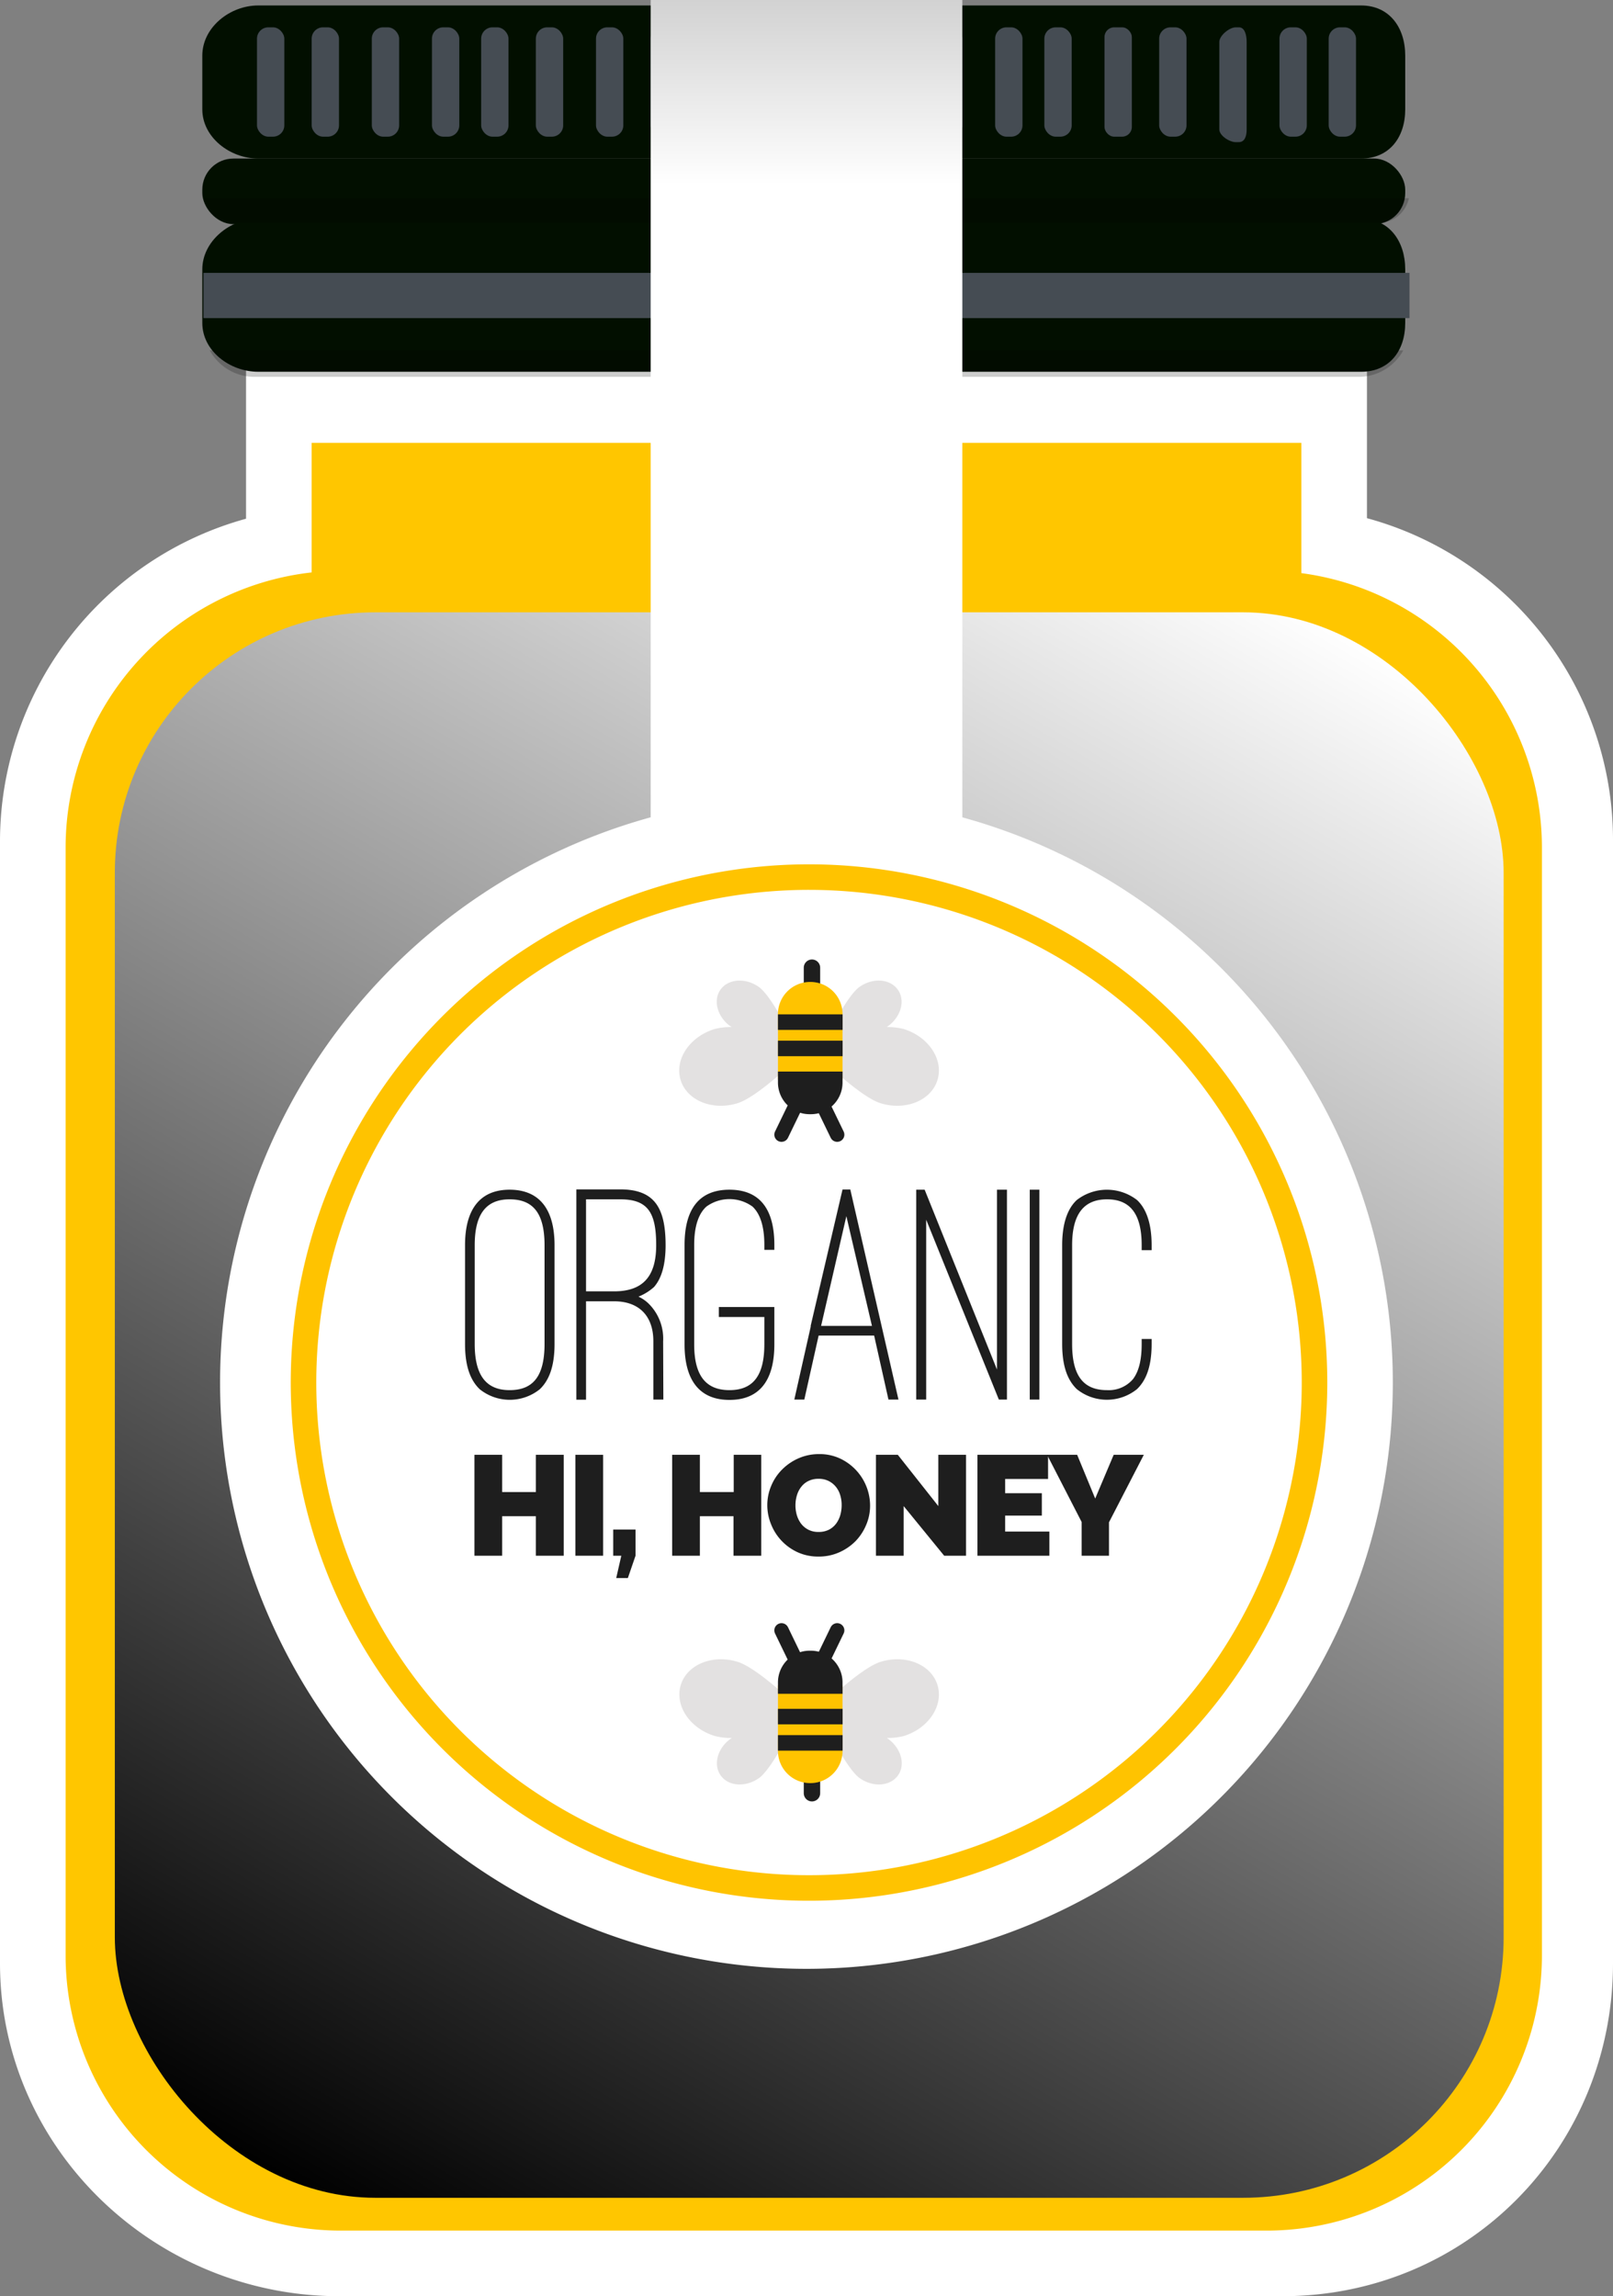 <svg xmlns="http://www.w3.org/2000/svg" xmlns:xlink="http://www.w3.org/1999/xlink" viewBox="0 0 295 420"><rect x="0" y="0" width="295" height="420" fill="#808080" stroke="none"/><defs><style>.cls-1{isolation:isolate;}.cls-2{fill:#fff;}.cls-3{fill:#eeeded;}.cls-4{fill:#020f00;}.cls-5{opacity:0.2;mix-blend-mode:overlay;}.cls-6{fill:#454c53;}.cls-7{fill:#ffc600;}.cls-8{mix-blend-mode:soft-light;fill:url(#linear-gradient);}.cls-12,.cls-15,.cls-9{fill:none;}.cls-9{stroke:#ffc300;stroke-miterlimit:10;stroke-width:4.67px;}.cls-10{fill:url(#linear-gradient-2);}.cls-11{fill:#1e1e1e;}.cls-12,.cls-15{stroke:#1e1e1e;stroke-linecap:round;stroke-linejoin:round;}.cls-12{stroke-width:3px;}.cls-13{fill:#e3e1e1;}.cls-14{fill:#ffc300;}.cls-15{stroke-width:2.63px;}</style><linearGradient id="linear-gradient" x1="233.82" y1="108.36" x2="62.18" y2="405.64" gradientUnits="userSpaceOnUse"><stop offset="0" stop-color="#fff"/><stop offset="1"/></linearGradient><linearGradient id="linear-gradient-2" x1="147.5" y1="154" x2="147.5" gradientUnits="userSpaceOnUse"><stop offset="0.78" stop-color="#fff"/><stop offset="1" stop-color="#d2d2d2"/></linearGradient></defs><title>Asset 2</title><g class="cls-1"><g id="Layer_2" data-name="Layer 2"><g id="OBJECTS"><path class="cls-2" d="M250,94.78V59H45V94.88A61.23,61.23,0,0,0,0,154V359.09C0,392.93,28.23,420,62.07,420H234.53c33.84,0,60.47-27.07,60.47-60.91V154A61,61,0,0,0,250,94.78Z"/><rect class="cls-3" x="21" y="112" width="254" height="290" rx="47.65" ry="47.65"/><path class="cls-4" d="M257,59.07c0,5.14-2.92,8.93-8.07,8.93H47.21C42.06,68,37,64.21,37,59.07v-9.8C37,44.13,42.06,40,47.21,40H248.93c5.15,0,8.07,4.13,8.07,9.27Z"/><path class="cls-5" d="M38.36,64.09a9.31,9.31,0,0,0,8.18,4.84H248.46a9.31,9.31,0,0,0,8.18-4.84Z"/><rect class="cls-6" x="37.21" y="49.91" width="220.57" height="8.28"/><path class="cls-4" d="M257,20c0,5.15-2.92,9-8.07,9H47.21C42.06,29,37,25.12,37,20V10.18C37,5,42.06,1,47.21,1H248.93c5.15,0,8.07,4,8.07,9.18Z"/><rect class="cls-4" x="37" y="29" width="220" height="12" rx="5.69" ry="5.69"/><path class="cls-5" d="M37.33,36.26a5.7,5.7,0,0,0,5.58,4.53H252.09a5.7,5.7,0,0,0,5.58-4.53Z"/><rect class="cls-6" x="47" y="5" width="5" height="20" rx="2.07" ry="2.07"/><rect class="cls-6" x="57" y="5" width="5" height="20" rx="2.07" ry="2.07"/><rect class="cls-6" x="68" y="5" width="5" height="20" rx="2.07" ry="2.07"/><rect class="cls-6" x="79" y="5" width="5" height="20" rx="2.07" ry="2.07"/><rect class="cls-6" x="88" y="5" width="5" height="20" rx="2.07" ry="2.07"/><rect class="cls-6" x="98" y="5" width="5" height="20" rx="2.07" ry="2.07"/><rect class="cls-6" x="109" y="5" width="5" height="20" rx="2.07" ry="2.07"/><rect class="cls-6" x="119" y="5" width="5" height="20" rx="2.07" ry="2.07"/><rect class="cls-6" x="130" y="5" width="5" height="20" rx="2.07" ry="2.07"/><path class="cls-6" d="M145,23.67c0,1.14-.23,2.33-1.37,2.33H143c-1.14,0-3-1.19-3-2.33v-16C140,6.52,141.89,5,143,5h.6C144.77,5,145,6.52,145,7.67Z"/><rect class="cls-6" x="150" y="5" width="5" height="20" rx="2.07" ry="2.07"/><rect class="cls-6" x="160" y="5" width="5" height="20" rx="2.07" ry="2.07"/><rect class="cls-6" x="171" y="5" width="5" height="20" rx="2.07" ry="2.07"/><rect class="cls-6" x="182" y="5" width="5" height="20" rx="2.07" ry="2.07"/><rect class="cls-6" x="191" y="5" width="5" height="20" rx="2.07" ry="2.07"/><rect class="cls-6" x="202" y="5" width="5" height="20" rx="1.77" ry="1.77"/><rect class="cls-6" x="212" y="5" width="5" height="20" rx="2.07" ry="2.07"/><path class="cls-6" d="M228,23.67c0,1.14-.3,2.33-1.44,2.33H226c-1.14,0-3-1.19-3-2.33v-16C223,6.52,224.82,5,226,5h.6C227.7,5,228,6.52,228,7.67Z"/><rect class="cls-6" x="234" y="5" width="5" height="20" rx="2.07" ry="2.07"/><rect class="cls-6" x="243" y="5" width="5" height="20" rx="2.07" ry="2.07"/><path class="cls-7" d="M238,104.83V81H57v23.7A50.66,50.66,0,0,0,12,155V357.72A50.34,50.34,0,0,0,62.66,408H231.34A50.34,50.34,0,0,0,282,357.72V155A50.65,50.65,0,0,0,238,104.83Z"/><rect class="cls-8" x="21" y="112" width="254" height="290" rx="47.65" ry="47.65"/><path class="cls-2" d="M147.5,145.64A107.24,107.24,0,1,0,254.73,252.88,107.23,107.23,0,0,0,147.5,145.64Z"/><path class="cls-9" d="M240.41,252.88A92.45,92.45,0,1,1,148,160.43,92.45,92.45,0,0,1,240.41,252.88Z"/><rect class="cls-10" x="119" width="57" height="154"/><path class="cls-11" d="M103.1,266.1v18.46H98v-7.23H91.84v7.23H86.77V266.1h5.07v6.81H98V266.1Z"/><path class="cls-11" d="M105.23,284.56V266.1h5.07v18.46Z"/><path class="cls-11" d="M112.7,288.64l.93-4.08h-1.48v-4.79h4.08v4.79l-1.4,4.08Z"/><path class="cls-11" d="M139.22,266.1v18.46h-5.07v-7.23H128v7.23h-5.07V266.1H128v6.81h6.19V266.1Z"/><path class="cls-11" d="M149.67,284.71a8.94,8.94,0,0,1-3.82-.8,9.44,9.44,0,0,1-4.84-5.13,9.26,9.26,0,0,1-.68-3.48,9.06,9.06,0,0,1,.71-3.51,9.19,9.19,0,0,1,2-3,9.7,9.7,0,0,1,3-2.05,9.22,9.22,0,0,1,3.78-.77,8.8,8.8,0,0,1,3.82.81,9.54,9.54,0,0,1,5.49,8.6,8.93,8.93,0,0,1-.7,3.5,9.57,9.57,0,0,1-1.95,3,9.73,9.73,0,0,1-3,2.06A9.07,9.07,0,0,1,149.67,284.71Zm-4.19-9.36a6.39,6.39,0,0,0,.26,1.81,5,5,0,0,0,.78,1.55,4,4,0,0,0,1.32,1.09,3.92,3.92,0,0,0,1.88.41,4.06,4.06,0,0,0,1.9-.42,3.87,3.87,0,0,0,1.31-1.12,4.93,4.93,0,0,0,.76-1.58,6.72,6.72,0,0,0,.24-1.79,6.1,6.1,0,0,0-.26-1.81,4.45,4.45,0,0,0-.79-1.53,4.11,4.11,0,0,0-1.33-1.07,4,4,0,0,0-1.86-.4,4,4,0,0,0-1.88.42,3.69,3.69,0,0,0-1.31,1.1,4.56,4.56,0,0,0-.77,1.56A6.33,6.33,0,0,0,145.48,275.35Z"/><path class="cls-11" d="M165.27,275.48v9.08H160.2V266.1h4l7.41,9.38V266.1h5.07v18.46h-4Z"/><path class="cls-11" d="M191.92,280.14v4.42H178.76V266.1h12.92v4.42h-7.85v2.6h6.71v4.1h-6.71v2.92Z"/><path class="cls-11" d="M197,266.1l3.3,8,3.38-8h5.51l-6.37,12.35v6.11h-5v-6.17L191.5,266.1Z"/><path class="cls-11" d="M85.05,227.76c0-6.56,2.74-10.15,8.15-10.15s8.22,3.53,8.22,10.15v18.07c0,4.28-1.09,6.73-2.69,8.27a8.77,8.77,0,0,1-11,0c-1.6-1.54-2.68-4-2.68-8.27Zm1.77,18.07c0,5.76,2.11,8.44,6.38,8.44s6.39-2.51,6.39-8.44V227.76c0-5.88-2.11-8.39-6.39-8.39s-6.38,2.68-6.38,8.39Z"/><path class="cls-11" d="M121.32,256h-1.83V245.32c0-4.62-2.62-7.3-7.18-7.3h-5.13v18h-1.77V217.55h8c6.16,0,8.32,3.19,8.32,10.21,0,3.42-.68,6-2.11,7.64a9.54,9.54,0,0,1-2.85,1.77,6.6,6.6,0,0,1,1.94,1.36,9,9,0,0,1,2.57,6.79ZM107.18,236.2h5.13c5.07,0,7.7-2.51,7.7-8.44s-1.49-8.39-6.56-8.39h-6.27Z"/><path class="cls-11" d="M125.2,227.7c0-6.62,2.73-10.09,8.21-10.09s8.21,3.47,8.21,10.09v.91h-1.83v-.91c0-3.71-.91-5.82-2.16-7a7.18,7.18,0,0,0-8.44,0c-1.26,1.14-2.23,3.25-2.23,7v18.19c0,5.7,2.11,8.38,6.45,8.38s6.38-2.68,6.38-8.38v-5h-8.32v-1.82h10.15v6.84c0,6.61-2.74,10.15-8.21,10.15s-8.21-3.59-8.21-10.15Z"/><path class="cls-11" d="M159.87,244.29H149.72L147.1,256h-1.83l3-13.34v-.18l5.82-24.91h1.42L164.32,256h-1.83Zm-9.7-1.77h9.3l-4.68-20.07Z"/><path class="cls-11" d="M182.68,256l-13.29-32.9V256h-1.82V217.61h1.54l13.23,32.9v-32.9h1.82V256Z"/><path class="cls-11" d="M190.09,256h-1.76V217.61h1.76Z"/><path class="cls-11" d="M194.26,227.76c0-4.17,1.08-6.79,2.68-8.27a9,9,0,0,1,11,0c1.6,1.48,2.68,4.1,2.68,8.27v.91H208.8v-.91c0-5.88-2.23-8.39-6.33-8.39s-6.39,2.51-6.39,8.39v18.07c0,5.88,2.11,8.44,6.39,8.44a5.82,5.82,0,0,0,4.73-2c1.09-1.43,1.6-3.54,1.6-6.45v-.91h1.82v.91c0,4.28-1.08,6.73-2.68,8.27a8.77,8.77,0,0,1-11,0c-1.6-1.54-2.68-4-2.68-8.27Z"/><line class="cls-12" x1="148.5" y1="323" x2="148.5" y2="328"/><path class="cls-13" d="M171.46,308.23c-1.13-3.75-5.77-5.67-10.36-4.28C157.62,305,151,311.27,148,314.24c-3-3-9.66-9.24-13.14-10.29-4.59-1.39-9.23.53-10.36,4.28s1.67,7.93,6.26,9.31a11.48,11.48,0,0,0,3.09.35l-.18.11c-2.44,1.72-3.28,4.74-1.87,6.74s4.54,2.22,7,.5c1.8-1.27,4.39-6,5.64-8.45,1.42-.25,2.67-.49,3.58-.67.91.18,2.15.42,3.57.67,1.25,2.43,3.84,7.18,5.64,8.45,2.45,1.72,5.57,1.5,7-.5s.57-5-1.87-6.74l-.18-.11a11.61,11.61,0,0,0,3.1-.35C169.79,316.16,172.6,312,171.46,308.23Z"/><path class="cls-14" d="M142.28,308.28v11.87a5.89,5.89,0,0,0,5.8,6h.21a5.89,5.89,0,0,0,5.8-6V308.28Z"/><line class="cls-15" x1="142.93" y1="298.21" x2="146" y2="304.56"/><line class="cls-15" x1="153.11" y1="298.21" x2="150.04" y2="304.56"/><path class="cls-11" d="M154.09,309.81v-2.08a5.8,5.8,0,0,0-5.8-5.8h-.21a5.8,5.8,0,0,0-5.8,5.8v2.08Z"/><rect class="cls-11" x="142.28" y="312.56" width="11.82" height="2.84"/><rect class="cls-11" x="142.28" y="317.37" width="11.82" height="2.84"/><line class="cls-12" x1="148.5" y1="182" x2="148.5" y2="177"/><path class="cls-13" d="M171.46,197.52c-1.13,3.75-5.77,5.67-10.36,4.29-3.48-1.05-10.12-7.32-13.13-10.29-3,3-9.66,9.24-13.14,10.29-4.59,1.38-9.23-.54-10.36-4.29s1.67-7.92,6.26-9.31a11.9,11.9,0,0,1,3.09-.35l-.18-.1c-2.44-1.72-3.28-4.75-1.87-6.74s4.54-2.23,7-.51c1.8,1.27,4.39,6,5.64,8.46,1.42.24,2.67.48,3.58.66.91-.18,2.15-.42,3.57-.66,1.25-2.43,3.84-7.19,5.64-8.46,2.45-1.72,5.57-1.49,7,.51s.57,5-1.87,6.74l-.18.1a12,12,0,0,1,3.1.35C169.79,189.6,172.6,193.77,171.46,197.52Z"/><path class="cls-14" d="M142.28,197.48V185.61a5.88,5.88,0,0,1,5.8-6h.21a5.88,5.88,0,0,1,5.8,6v11.87Z"/><line class="cls-15" x1="142.93" y1="207.54" x2="146" y2="201.2"/><line class="cls-15" x1="153.11" y1="207.54" x2="150.04" y2="201.2"/><path class="cls-11" d="M154.09,196V198a5.79,5.79,0,0,1-5.8,5.8h-.21a5.79,5.79,0,0,1-5.8-5.8V196Z"/><rect class="cls-11" x="142.28" y="190.35" width="11.82" height="2.84"/><rect class="cls-11" x="142.28" y="185.54" width="11.82" height="2.84"/></g></g></g></svg>